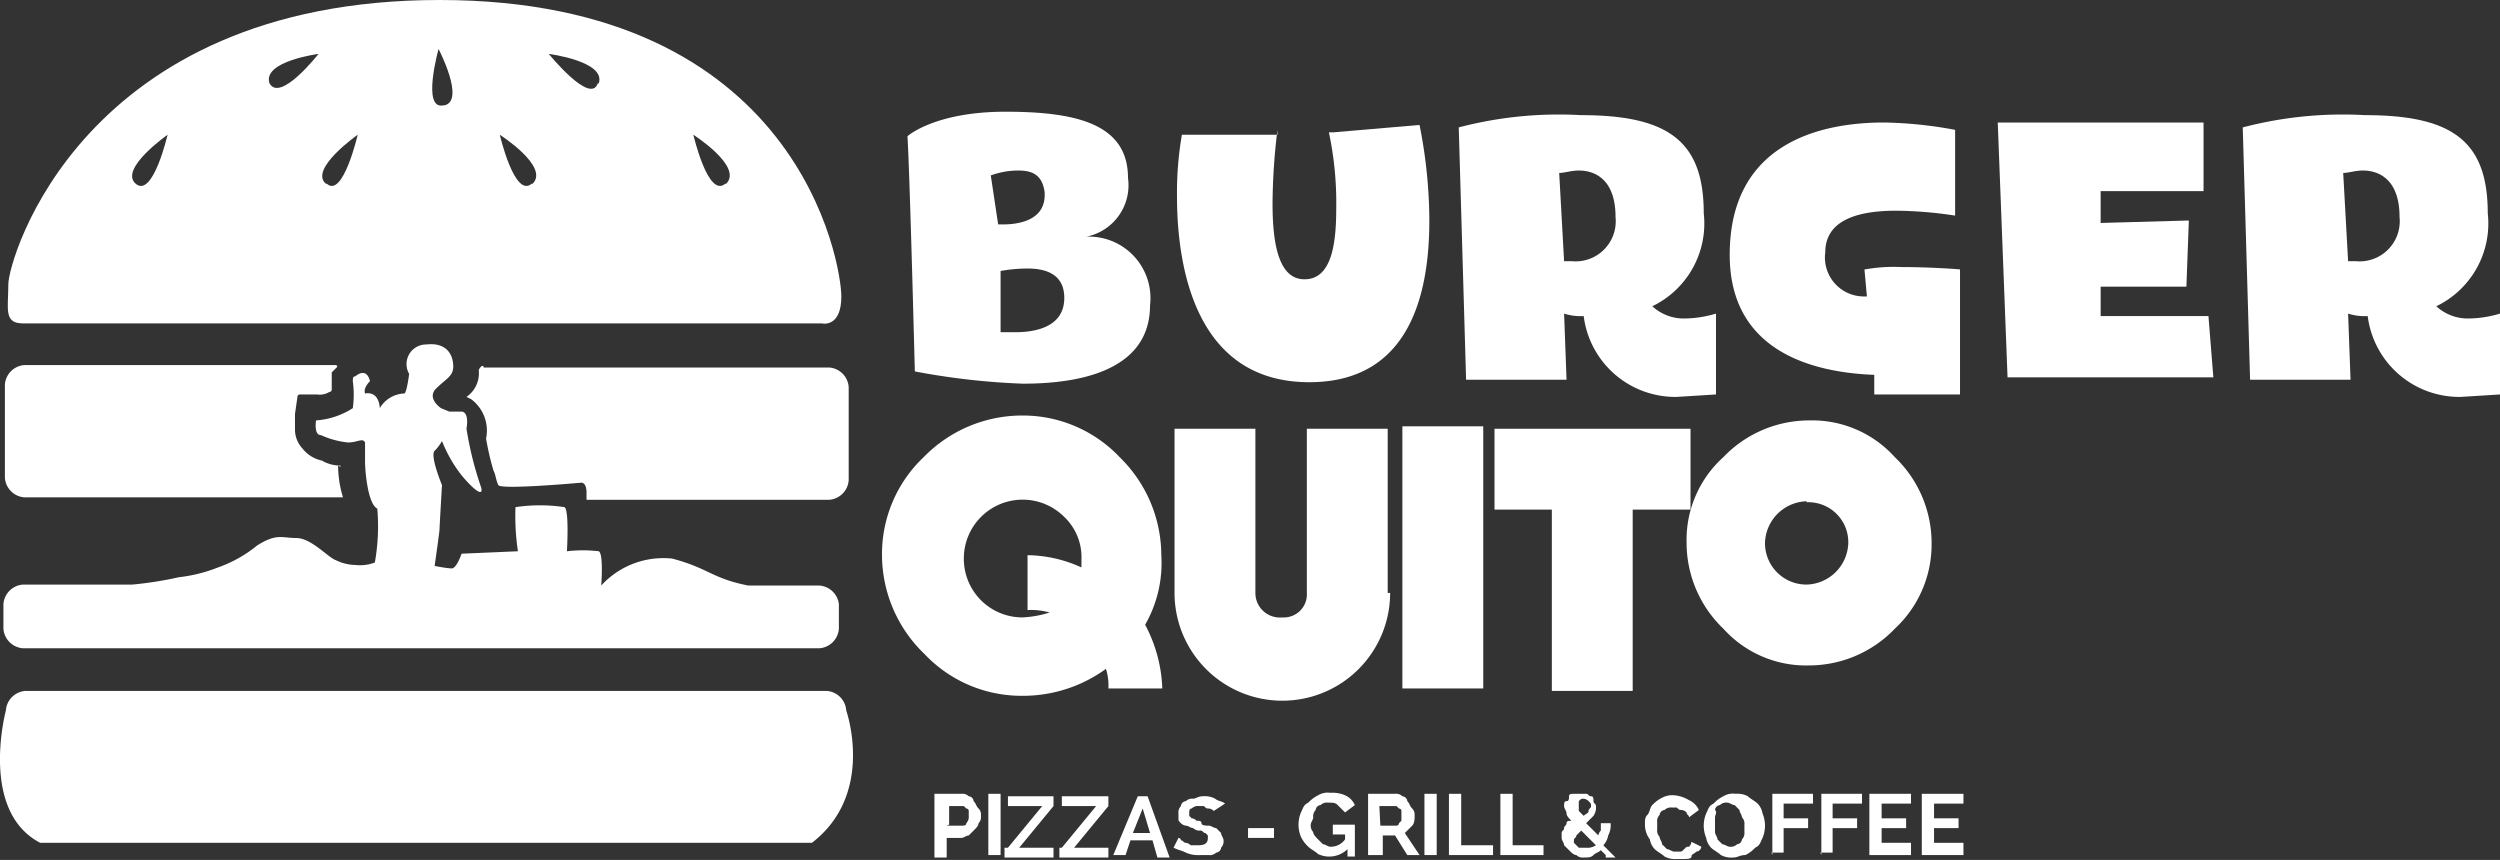 <svg id="Capa_3" data-name="Capa 3" xmlns="http://www.w3.org/2000/svg" viewBox="0 0 102.04 35.1"><rect x="0" y="0" width="102.04" height="35.1" fill="#333333" stroke="none"/><defs><style>.cls-1{fill:#fff;}</style></defs><title>logo-light1</title><path class="cls-1" d="M46.74,28.84a5.94,5.94,0,0,1,.7,2.6h-2.2a2.2,2.2,0,0,0-.1-.8,5.75,5.75,0,0,1-3.4,1.1,5.44,5.44,0,0,1-4-1.7A5.61,5.61,0,0,1,36,26a5.44,5.44,0,0,1,1.7-4,5.61,5.61,0,0,1,4-1.7,5.44,5.44,0,0,1,4,1.7,5.61,5.61,0,0,1,1.7,4A5.07,5.07,0,0,1,46.74,28.84Zm-3.3-4.4a2.4,2.4,0,0,0-4.1,1.7,2.39,2.39,0,0,0,2.4,2.4,4.25,4.25,0,0,0,1.1-.2,2.77,2.77,0,0,0-.9-.1V26a5.45,5.45,0,0,1,2.2.5v-.3A2.27,2.27,0,0,0,43.44,24.44Z" transform="translate(0 -3.34)"/><path class="cls-1" d="M56.74,27.54a4.4,4.4,0,0,1-8.8,0v-6.7h3.3v6.7a1,1,0,0,0,1.1,1,.94.94,0,0,0,1-1v-6.7h3.3v6.7Z" transform="translate(0 -3.34)"/><path class="cls-1" d="M60.54,31.44h-3.3V20.74h3.3Z" transform="translate(0 -3.34)"/><path class="cls-1" d="M68.94,24.14h-2.3v7.4h-3.3v-7.4H61v-3.3h8v3.3Z" transform="translate(0 -3.34)"/><path class="cls-1" d="M77.34,29a4.85,4.85,0,0,1-3.5,1.5,4.54,4.54,0,0,1-3.5-1.5,4.85,4.85,0,0,1-1.5-3.5,4.54,4.54,0,0,1,1.5-3.5,4.85,4.85,0,0,1,3.5-1.5,4.54,4.54,0,0,1,3.5,1.5,4.85,4.85,0,0,1,1.5,3.5A4.69,4.69,0,0,1,77.34,29Zm-3.6-5.2a1.75,1.75,0,0,0-1.7,1.7,1.69,1.69,0,0,0,1.7,1.7,1.75,1.75,0,0,0,1.7-1.7A1.63,1.63,0,0,0,73.74,23.84Z" transform="translate(0 -3.34)"/><path class="cls-1" d="M44.34,13a2.51,2.51,0,0,1,2.6,2.8c0,2.9-3.4,3.2-5.2,3.2a29.26,29.26,0,0,1-4.4-.5s-.2-7.9-.3-9.6c0,0,1.1-1,4-1s5,.5,5,2.7a2.14,2.14,0,0,1-1.7,2.4Zm-3.6-.5h.2c.5,0,1.7-.1,1.7-1.2v-.1c-.1-.8-.6-.9-1.1-.9a3.3,3.3,0,0,0-1.1.2Zm.7,4.4c.8,0,2-.2,2-1.4,0-1-.8-1.2-1.5-1.2a6.27,6.27,0,0,0-1.1.1v2.5Z" transform="translate(0 -3.34)"/><path class="cls-1" d="M52.14,8.64a26,26,0,0,0-.2,3c0,1.5.2,3.1,1.3,3.1s1.3-1.4,1.3-2.9a13.85,13.85,0,0,0-.3-3.1h.2l3.5-.3a20.15,20.15,0,0,1,.4,3.9c0,3-.8,6.6-4.9,6.6-4.6,0-5.4-4.6-5.4-7.6a14.06,14.06,0,0,1,.2-2.5h3.9Z" transform="translate(0 -3.34)"/><path class="cls-1" d="M68.74,16.34a4.6,4.6,0,0,0,1.3-.2v3.3l-1.6.1a3.77,3.77,0,0,1-3.8-3.3,2.2,2.2,0,0,1-.8-.1l.1,2.7h-4.1l-.3-10.3a16.09,16.09,0,0,1,5-.5c3.6,0,5,1.1,5,4a3.75,3.75,0,0,1-2.1,3.8A1.9,1.9,0,0,0,68.74,16.34ZM64.14,14a1.64,1.64,0,0,0,1.8-1.8c0-1.5-.8-1.9-1.5-1.9-.3,0-.6.1-.8.1l.2,3.6Z" transform="translate(0 -3.34)"/><path class="cls-1" d="M80,14.34v5.1h-3.5v-.8c-2.6-.1-5.9-1-5.9-4.9,0-4.5,3.6-5.4,6.3-5.4a17.21,17.21,0,0,1,2.9.3v3.5a16.73,16.73,0,0,0-2.4-.2c-1.4,0-2.9.3-2.9,1.7a1.59,1.59,0,0,0,1.6,1.8h.1l-.1-1.1a6.62,6.62,0,0,1,1.5-.1C78.84,14.24,80.14,14.34,80,14.34Z" transform="translate(0 -3.34)"/><path class="cls-1" d="M85.74,12.44l3.6-.1-.1,2.7h-3.5v1.2h4.4l.2,2.5h-8.4l-.4-10.4h8.4v2.8h-4.2Z" transform="translate(0 -3.34)"/><path class="cls-1" d="M100.74,16.34a4.6,4.6,0,0,0,1.3-.2v3.3l-1.6.1a3.77,3.77,0,0,1-3.8-3.3,2.2,2.2,0,0,1-.8-.1l.1,2.7h-4.1l-.3-10.3a16.09,16.09,0,0,1,5-.5c3.6,0,5,1.1,5,4a3.75,3.75,0,0,1-2.1,3.8A1.9,1.9,0,0,0,100.74,16.34ZM96.14,14a1.64,1.64,0,0,0,1.8-1.8c0-1.5-.8-1.9-1.5-1.9-.3,0-.6.1-.8.1l.2,3.6Z" transform="translate(0 -3.34)"/><path class="cls-1" d="M33.14,37.74H1.64c-2.5-1.3-1.4-5.4-1.4-5.4a.86.86,0,0,1,.8-.8h32.7a.86.86,0,0,1,.8.8S35.74,35.74,33.14,37.74Z" transform="translate(0 -3.34)"/><path class="cls-1" d="M13.84,22.34a1.45,1.45,0,0,1-.7-.2,1.37,1.37,0,0,1-.8-.5,1.14,1.14,0,0,1-.3-.8v-.6l.1-.7a.1.1,0,0,1,.1-.1h.7a.75.75,0,0,0,.5-.1.1.1,0,0,0,.1-.1v-.7l.2-.2s.1-.1-.1-.1H1a.86.86,0,0,0-.8.8v3.8a.86.86,0,0,0,.8.8H14a4.44,4.44,0,0,1-.2-1.3C13.94,22.44,13.94,22.34,13.84,22.34Z" transform="translate(0 -3.34)"/><path class="cls-1" d="M19.54,18.44a1.17,1.17,0,0,1-.5,1.1l.2.1a1.6,1.6,0,0,1,.6,1.6,11.15,11.15,0,0,0,.3,1.3c.1.2.1.4.2.6s3.4-.1,3.4-.1.2,0,.2.4v.3h9.9a.86.86,0,0,0,.8-.8v-3.8a.86.86,0,0,0-.8-.8H19.74C19.74,18.24,19.64,18.24,19.54,18.44Z" transform="translate(0 -3.34)"/><path class="cls-1" d="M33.44,27.24h-2.9c-1.5-.3-1.6-.7-3.1-1.1a3.43,3.43,0,0,0-2.9,1.1h0s.1-1.3-.1-1.4a5.63,5.63,0,0,0-1.3,0s.1-1.7-.1-1.8a6.7,6.7,0,0,0-2,0,9.72,9.72,0,0,0,.1,1.8l-2.3.1s-.2.6-.4.6-.7-.1-.7-.1.2-1.4.2-1.5.1-1.8.1-1.8-.5-1.2-.3-1.4a1.73,1.73,0,0,0,.3-.4,5.57,5.57,0,0,0,.8,1.4c.5.6.9.9.8.5a14,14,0,0,1-.6-2.4c.1-.6-.1-.7-.2-.7s-.5,0-.5,0L18,20s-.6-.4-.2-.8.7-.5.7-.9-.2-1-1.1-.9a.8.8,0,0,0-.7,1.2s-.1.8-.2.8a1.22,1.22,0,0,0-1,.6s0-.7-.6-.6c0,0-.1-.2.2-.5,0,0-.1-.6-.6-.2-.1,0-.1.1-.1.2a4,4,0,0,1,0,1.1,3.2,3.2,0,0,1-1.5.5s-.1.6.2.6a3.54,3.54,0,0,0,1.1.3c.4,0,.6-.2.7,0v.8c0,.3.1,1.7.5,1.9a8.47,8.47,0,0,1-.1,2.2,1.72,1.72,0,0,1-.8.1,1.88,1.88,0,0,1-.8-.2c-.3-.1-1-.9-1.6-.9s-.8-.2-1.6.3a5.28,5.28,0,0,1-1.6.9,6.22,6.22,0,0,1-1.6.4,14.81,14.81,0,0,1-1.9.3H.94a.86.86,0,0,0-.8.8v1a.86.86,0,0,0,.8.8h32.5a.86.86,0,0,0,.8-.8V28A.86.86,0,0,0,33.44,27.24Z" transform="translate(0 -3.34)"/><path class="cls-1" d="M17.94,3.34C3.34,3.34.34,13.94.34,14.94s-.2,1.6.6,1.6h32.6s.8.2.8-1.1S32.64,3.34,17.94,3.34Zm-12.4,7.5c-.7-.6,1.3-2,1.3-2S6.24,11.44,5.54,10.84ZM11,6.74c-.3-.9,2-1.2,2-1.2S11.44,7.54,11,6.74Zm2.3,4.1c-.7-.6,1.3-2,1.3-2S14,11.44,13.34,10.84Zm4.8-3.2c-.9.2-.2-2.3-.2-2.3S19,7.44,18.14,7.64Zm3.6,3.2c-.7.6-1.3-2-1.3-2S22.44,10.14,21.74,10.84Zm2.7-4.1c-.3.9-2-1.2-2-1.2S24.74,5.84,24.44,6.74Zm5.2,4.1c-.7.6-1.3-2-1.3-2S30.34,10.14,29.64,10.84Z" transform="translate(0 -3.34)"/><path class="cls-1" d="M38.14,38.24v-2.5h1.1a.37.37,0,0,1,.3.1.22.22,0,0,1,.2.2c.1.1.1.2.2.3s.1.2.1.3a.37.37,0,0,1-.1.3c0,.1-.1.2-.2.3l-.2.2c-.1,0-.2.1-.3.1h-.6v.8h-.5Zm.5-1.2h.6c.1,0,.2,0,.2-.1a.37.37,0,0,0,.1-.3v-.2a.1.1,0,0,0-.1-.1l-.1-.1h-.6V37Z" transform="translate(0 -3.34)"/><path class="cls-1" d="M40.34,38.24v-2.5h.5v2.5Z" transform="translate(0 -3.34)"/><path class="cls-1" d="M41.14,37.94l1.4-1.7h-1.4v-.4H43v.4l-1.4,1.7H43v.4H41v-.4Z" transform="translate(0 -3.34)"/><path class="cls-1" d="M43.34,37.94l1.4-1.7h-1.4v-.4h1.9v.4l-1.4,1.7h1.4v.4h-2v-.4Z" transform="translate(0 -3.34)"/><path class="cls-1" d="M46.44,35.84h.4l.9,2.5h-.5l-.2-.7h-.9l-.2.6h-.5Zm.5,1.5-.3-1-.4,1Z" transform="translate(0 -3.34)"/><path class="cls-1" d="M49.54,36.44h0a.31.31,0,0,0-.2-.1c-.1,0-.1,0-.2-.1h-.2a.37.37,0,0,0-.3.1c-.1,0-.1.1-.1.2v.1l.1.1a.31.31,0,0,1,.2.1c.1,0,.2,0,.2.1s.2.1.3.1.2.1.3.1l.2.2c0,.1.1.2.1.3a.37.37,0,0,1-.1.3.22.22,0,0,1-.2.2.37.37,0,0,1-.3.1H49a1.27,1.27,0,0,1-.6-.1c-.2-.1-.3-.1-.5-.2l.2-.4a.1.1,0,0,1,.1.1c.1,0,.1.1.2.1a.35.35,0,0,1,.2.1h.3c.3,0,.4-.1.4-.3v-.1l-.1-.1c-.1,0-.1-.1-.2-.1a.37.37,0,0,1-.3-.1c-.1,0-.2-.1-.3-.1a.35.35,0,0,1-.2-.1c-.1-.1-.1-.1-.1-.2v-.2a.37.37,0,0,1,.1-.3.22.22,0,0,1,.2-.2.37.37,0,0,1,.3-.1c.1,0,.2-.1.4-.1a.9.9,0,0,1,.5.1c.1.1.3.1.4.2Z" transform="translate(0 -3.34)"/><path class="cls-1" d="M50.94,37.54v-.4H52v.4Z" transform="translate(0 -3.34)"/><path class="cls-1" d="M55,38a1.07,1.07,0,0,1-1.2.2c-.1-.1-.3-.2-.4-.3a1.38,1.38,0,0,1-.3-.4,1.3,1.3,0,0,1,0-1c.1-.2.1-.3.3-.4a1.38,1.38,0,0,1,.4-.3.75.75,0,0,1,.5-.1,1.27,1.27,0,0,1,.6.1.78.78,0,0,1,.4.4l-.4.3-.3-.3c-.1-.1-.2-.1-.4-.1a.37.37,0,0,0-.3.1.22.22,0,0,0-.2.2.37.37,0,0,0-.1.3c0,.1-.1.2-.1.3a.37.37,0,0,0,.1.3c0,.1.1.2.2.3l.2.2c.1,0,.2.1.3.1a.71.71,0,0,0,.6-.3v-.2h-.5V37h.9v1.3H55Z" transform="translate(0 -3.34)"/><path class="cls-1" d="M55.84,38.24v-2.5h1.1a.37.37,0,0,1,.3.1.22.22,0,0,1,.2.2c.1.1.1.2.2.3s.1.2.1.3,0,.3-.1.4l-.3.3.6.9h-.5l-.5-.8h-.5v.8Zm.5-1.2H57a.1.1,0,0,0,.1-.1l.1-.1v-.4a.1.1,0,0,0-.1-.1l-.1-.1h-.7Z" transform="translate(0 -3.34)"/><path class="cls-1" d="M58.14,38.24v-2.5h.5v2.5Z" transform="translate(0 -3.34)"/><path class="cls-1" d="M59.14,38.24v-2.5h.5v2.1h1.3v.4Z" transform="translate(0 -3.34)"/><path class="cls-1" d="M61.24,38.24v-2.5h.5v2.1H63v.4Z" transform="translate(0 -3.34)"/><path class="cls-1" d="M65.54,38.24l-.2-.2c-.1.1-.2.1-.3.2s-.2.1-.4.1a.37.37,0,0,1-.3-.1c-.1,0-.2-.1-.3-.2l-.2-.2c0-.1-.1-.2-.1-.3v-.2c0-.1.1-.1.1-.2s.1-.1.1-.2.1-.1.2-.1c-.1-.1-.2-.2-.2-.3s-.1-.2-.1-.3,0-.2.1-.2.1-.1.1-.2.1-.1.2-.1h.5c.1,0,.1.1.2.1s.1.1.1.2.1.1.1.2a.6.6,0,0,1-.1.4l-.3.3.5.5a.35.35,0,0,1,.1-.2v-.3h.4a.9.9,0,0,1-.1.5.76.76,0,0,1-.2.4l.5.5h-.4Zm-.8-.3a.6.6,0,0,0,.4-.1l-.6-.6-.2.2c0,.1-.1.1-.1.2v.1l.1.1.1.1Zm-.3-1.6h0v.1l.1.1.1.1c.1-.1.2-.1.2-.2s.1-.1.1-.2,0-.1-.1-.2a.35.35,0,0,0-.2-.1c-.1,0-.1,0-.2.1Z" transform="translate(0 -3.34)"/><path class="cls-1" d="M67.14,37c0-.2,0-.3.1-.4s.1-.3.2-.4a1.38,1.38,0,0,1,.4-.3.9.9,0,0,1,.5-.1,1.42,1.42,0,0,1,.6.2.78.78,0,0,1,.4.4l-.4.3c0-.1-.1-.1-.1-.2a.35.35,0,0,0-.2-.1c-.1,0-.1,0-.2-.1h-.2a.37.37,0,0,0-.3.1.22.22,0,0,0-.2.2.37.37,0,0,0-.1.3v.3a.37.37,0,0,0,.1.3c0,.1.1.2.1.3l.2.2c.1,0,.2.1.3.1h.2c.1,0,.1,0,.2-.1s.1-.1.2-.1a.35.35,0,0,0,.1-.2l.4.2a.22.22,0,0,1-.2.2c-.1.1-.2.1-.2.2s-.2.1-.3.1h-.3a.9.9,0,0,1-.5-.1c-.1-.1-.3-.2-.4-.3a.76.76,0,0,1-.2-.4A1,1,0,0,1,67.14,37Z" transform="translate(0 -3.34)"/><path class="cls-1" d="M70.74,38.34a.9.9,0,0,1-.5-.1c-.1-.1-.3-.2-.4-.3a.76.76,0,0,1-.2-.4,1.3,1.3,0,0,1,0-1c.1-.2.1-.3.3-.4a1.38,1.38,0,0,1,.4-.3.75.75,0,0,1,.5-.1.9.9,0,0,1,.5.1c.1.1.3.2.4.3a.76.76,0,0,1,.2.4,1.3,1.3,0,0,1,0,1c-.1.2-.1.3-.3.4a1.38,1.38,0,0,1-.4.3C71,38.24,70.94,38.34,70.74,38.34ZM70,37v.3c0,.1.1.2.1.3l.2.2c.1,0,.2.1.3.1a.37.37,0,0,0,.3-.1.22.22,0,0,0,.2-.2.37.37,0,0,0,.1-.3V37a.37.37,0,0,0-.1-.3c0-.1-.1-.2-.1-.3l-.2-.2c-.1,0-.2-.1-.3-.1a.37.37,0,0,0-.3.1.22.22,0,0,0-.2.2c.1.1,0,.2,0,.3Z" transform="translate(0 -3.34)"/><path class="cls-1" d="M72.34,38.24v-2.5H74v.4h-1.2v.6h1v.4h-1v1h-.5Z" transform="translate(0 -3.34)"/><path class="cls-1" d="M74.34,38.24v-2.5H76v.4h-1.2v.6h1v.4h-1v1h-.5Z" transform="translate(0 -3.34)"/><path class="cls-1" d="M78,37.84v.4h-1.7v-2.5H78v.4h-1.2v.6h1v.4h-1v.6H78Z" transform="translate(0 -3.34)"/><path class="cls-1" d="M80.14,37.84v.4h-1.7v-2.5h1.7v.4h-1.2v.6h1v.4h-1v.6h1.2Z" transform="translate(0 -3.34)"/></svg>